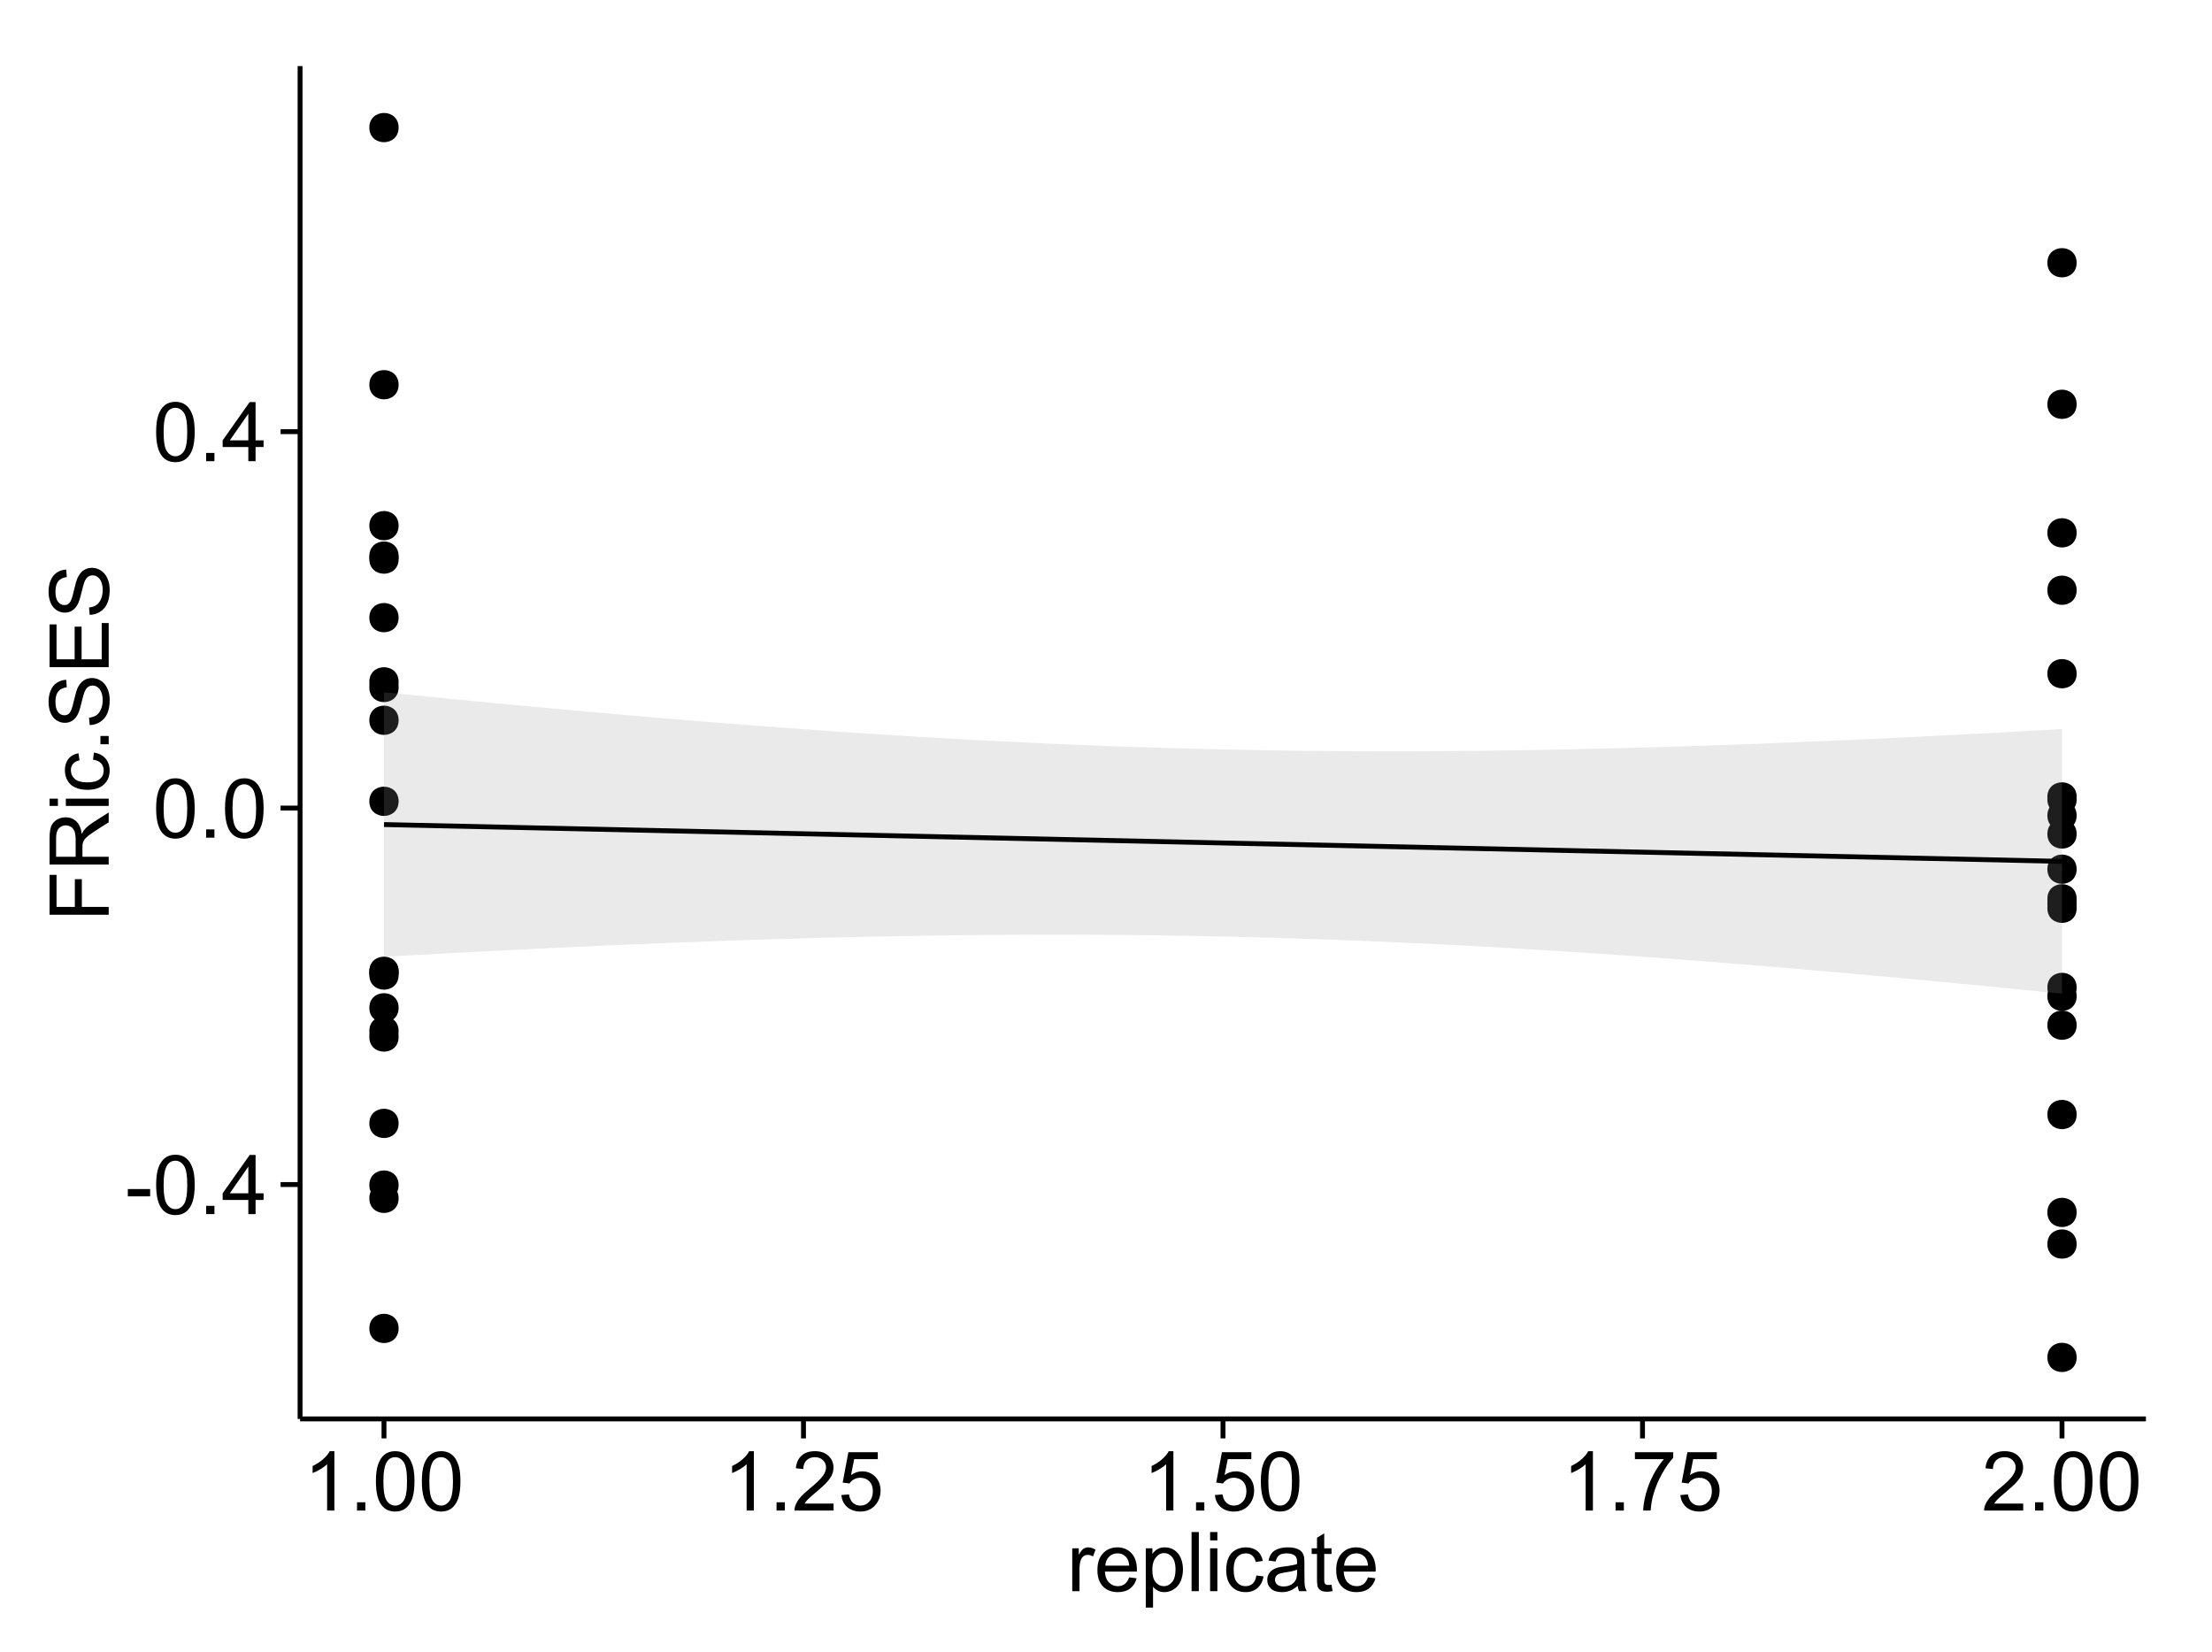 <?xml version="1.0" encoding="UTF-8"?>
<svg xmlns="http://www.w3.org/2000/svg" xmlns:xlink="http://www.w3.org/1999/xlink" width="482pt" height="360pt" viewBox="0 0 482 360" version="1.1">
<defs>
<g>
<symbol overflow="visible" id="glyph0-0">
<path style="stroke:none;" d="M 0.57 -3.867 L 0.57 -5.457 L 5.43 -5.457 L 5.43 -3.867 Z M 0.57 -3.867 "/>
</symbol>
<symbol overflow="visible" id="glyph0-1">
<path style="stroke:none;" d="M 0.746 -6.355 C 0.742 -7.875 0.898 -9.102 1.215 -10.031 C 1.527 -10.961 1.996 -11.676 2.613 -12.18 C 3.23 -12.684 4.008 -12.938 4.949 -12.938 C 5.637 -12.938 6.242 -12.797 6.766 -12.52 C 7.285 -12.238 7.715 -11.836 8.059 -11.316 C 8.395 -10.789 8.664 -10.152 8.859 -9.398 C 9.051 -8.645 9.145 -7.629 9.148 -6.355 C 9.145 -4.84 8.992 -3.617 8.684 -2.691 C 8.371 -1.762 7.906 -1.047 7.289 -0.539 C 6.672 -0.035 5.891 0.215 4.949 0.219 C 3.703 0.215 2.727 -0.227 2.023 -1.117 C 1.168 -2.188 0.742 -3.934 0.746 -6.355 Z M 2.375 -6.355 C 2.371 -4.234 2.621 -2.824 3.117 -2.129 C 3.609 -1.426 4.219 -1.078 4.949 -1.082 C 5.672 -1.078 6.281 -1.43 6.781 -2.137 C 7.273 -2.836 7.523 -4.242 7.523 -6.355 C 7.523 -8.473 7.273 -9.883 6.781 -10.582 C 6.281 -11.277 5.664 -11.625 4.93 -11.629 C 4.199 -11.625 3.621 -11.316 3.191 -10.703 C 2.645 -9.918 2.371 -8.469 2.375 -6.355 Z M 2.375 -6.355 "/>
</symbol>
<symbol overflow="visible" id="glyph0-2">
<path style="stroke:none;" d="M 1.633 0 L 1.633 -1.801 L 3.438 -1.801 L 3.438 0 Z M 1.633 0 "/>
</symbol>
<symbol overflow="visible" id="glyph0-3">
<path style="stroke:none;" d="M 5.82 0 L 5.82 -3.086 L 0.227 -3.086 L 0.227 -4.535 L 6.109 -12.883 L 7.398 -12.883 L 7.398 -4.535 L 9.141 -4.535 L 9.141 -3.086 L 7.398 -3.086 L 7.398 0 Z M 5.82 -4.535 L 5.82 -10.344 L 1.785 -4.535 Z M 5.82 -4.535 "/>
</symbol>
<symbol overflow="visible" id="glyph0-4">
<path style="stroke:none;" d="M 6.707 0 L 5.125 0 L 5.125 -10.082 C 4.742 -9.715 4.242 -9.352 3.625 -8.988 C 3.004 -8.625 2.449 -8.352 1.961 -8.172 L 1.961 -9.703 C 2.844 -10.117 3.617 -10.621 4.281 -11.215 C 4.941 -11.805 5.41 -12.379 5.688 -12.938 L 6.707 -12.938 Z M 6.707 0 "/>
</symbol>
<symbol overflow="visible" id="glyph0-5">
<path style="stroke:none;" d="M 9.062 -1.52 L 9.062 0 L 0.547 0 C 0.531 -0.379 0.594 -0.742 0.73 -1.098 C 0.945 -1.676 1.293 -2.25 1.77 -2.812 C 2.246 -3.375 2.934 -4.023 3.84 -4.766 C 5.238 -5.906 6.188 -6.816 6.68 -7.492 C 7.172 -8.16 7.418 -8.793 7.418 -9.395 C 7.418 -10.02 7.191 -10.551 6.746 -10.98 C 6.293 -11.41 5.711 -11.625 4.992 -11.629 C 4.23 -11.625 3.621 -11.395 3.164 -10.941 C 2.703 -10.48 2.469 -9.848 2.469 -9.043 L 0.844 -9.211 C 0.953 -10.422 1.371 -11.344 2.102 -11.984 C 2.824 -12.617 3.801 -12.938 5.027 -12.938 C 6.262 -12.938 7.238 -12.594 7.961 -11.91 C 8.68 -11.223 9.039 -10.371 9.043 -9.359 C 9.039 -8.84 8.934 -8.336 8.727 -7.84 C 8.512 -7.34 8.164 -6.812 7.676 -6.266 C 7.188 -5.711 6.375 -4.957 5.238 -4 C 4.285 -3.199 3.676 -2.66 3.41 -2.379 C 3.141 -2.094 2.918 -1.805 2.742 -1.52 Z M 9.062 -1.52 "/>
</symbol>
<symbol overflow="visible" id="glyph0-6">
<path style="stroke:none;" d="M 0.746 -3.375 L 2.406 -3.516 C 2.527 -2.707 2.812 -2.098 3.266 -1.691 C 3.711 -1.281 4.254 -1.078 4.887 -1.082 C 5.648 -1.078 6.293 -1.363 6.82 -1.941 C 7.344 -2.512 7.605 -3.273 7.609 -4.227 C 7.605 -5.125 7.352 -5.84 6.848 -6.363 C 6.34 -6.883 5.676 -7.141 4.859 -7.145 C 4.344 -7.141 3.887 -7.027 3.48 -6.797 C 3.07 -6.566 2.746 -6.266 2.516 -5.898 L 1.027 -6.09 L 2.277 -12.711 L 8.684 -12.711 L 8.684 -11.195 L 3.543 -11.195 L 2.848 -7.734 C 3.621 -8.273 4.43 -8.543 5.281 -8.543 C 6.402 -8.543 7.352 -8.152 8.129 -7.371 C 8.898 -6.59 9.285 -5.586 9.289 -4.367 C 9.285 -3.195 8.945 -2.188 8.27 -1.344 C 7.441 -0.301 6.316 0.215 4.887 0.219 C 3.715 0.215 2.758 -0.109 2.016 -0.766 C 1.273 -1.418 0.848 -2.289 0.746 -3.375 Z M 0.746 -3.375 "/>
</symbol>
<symbol overflow="visible" id="glyph0-7">
<path style="stroke:none;" d="M 0.852 -11.195 L 0.852 -12.719 L 9.195 -12.719 L 9.195 -11.488 C 8.367 -10.613 7.555 -9.453 6.754 -8.008 C 5.945 -6.559 5.324 -5.07 4.887 -3.543 C 4.57 -2.461 4.367 -1.281 4.281 0 L 2.656 0 C 2.668 -1.012 2.867 -2.234 3.25 -3.672 C 3.629 -5.105 4.176 -6.492 4.891 -7.828 C 5.602 -9.16 6.359 -10.281 7.164 -11.195 Z M 0.852 -11.195 "/>
</symbol>
<symbol overflow="visible" id="glyph0-8">
<path style="stroke:none;" d="M 1.168 0 L 1.168 -9.336 L 2.594 -9.336 L 2.594 -7.918 C 2.953 -8.578 3.289 -9.016 3.598 -9.23 C 3.906 -9.438 4.242 -9.543 4.613 -9.547 C 5.145 -9.543 5.688 -9.375 6.242 -9.035 L 5.695 -7.566 C 5.309 -7.793 4.922 -7.91 4.535 -7.91 C 4.188 -7.91 3.875 -7.805 3.602 -7.598 C 3.324 -7.387 3.129 -7.098 3.016 -6.734 C 2.836 -6.168 2.746 -5.555 2.75 -4.887 L 2.75 0 Z M 1.168 0 "/>
</symbol>
<symbol overflow="visible" id="glyph0-9">
<path style="stroke:none;" d="M 7.578 -3.008 L 9.211 -2.805 C 8.953 -1.848 8.473 -1.105 7.777 -0.578 C 7.078 -0.051 6.188 0.211 5.105 0.211 C 3.738 0.211 2.656 -0.207 1.859 -1.051 C 1.055 -1.887 0.656 -3.066 0.66 -4.586 C 0.656 -6.156 1.059 -7.375 1.871 -8.246 C 2.676 -9.109 3.727 -9.543 5.02 -9.547 C 6.266 -9.543 7.285 -9.117 8.078 -8.27 C 8.867 -7.418 9.262 -6.223 9.266 -4.684 C 9.262 -4.586 9.258 -4.445 9.254 -4.262 L 2.293 -4.262 C 2.348 -3.234 2.641 -2.449 3.164 -1.906 C 3.684 -1.359 4.332 -1.09 5.117 -1.09 C 5.691 -1.09 6.188 -1.242 6.598 -1.547 C 7.008 -1.852 7.332 -2.336 7.578 -3.008 Z M 2.383 -5.562 L 7.594 -5.562 C 7.523 -6.344 7.324 -6.934 6.996 -7.328 C 6.492 -7.934 5.836 -8.238 5.035 -8.242 C 4.305 -8.238 3.695 -7.996 3.203 -7.512 C 2.707 -7.027 2.434 -6.375 2.383 -5.562 Z M 2.383 -5.562 "/>
</symbol>
<symbol overflow="visible" id="glyph0-10">
<path style="stroke:none;" d="M 1.188 3.578 L 1.188 -9.336 L 2.629 -9.336 L 2.629 -8.121 C 2.965 -8.594 3.348 -8.949 3.777 -9.188 C 4.203 -9.426 4.723 -9.543 5.336 -9.547 C 6.129 -9.543 6.832 -9.34 7.445 -8.93 C 8.051 -8.516 8.512 -7.934 8.824 -7.191 C 9.133 -6.441 9.285 -5.625 9.289 -4.738 C 9.285 -3.781 9.113 -2.922 8.773 -2.156 C 8.43 -1.391 7.934 -0.805 7.281 -0.398 C 6.625 0.008 5.938 0.211 5.219 0.211 C 4.691 0.211 4.219 0.102 3.801 -0.121 C 3.379 -0.344 3.035 -0.625 2.77 -0.969 L 2.77 3.578 Z M 2.617 -4.613 C 2.613 -3.41 2.855 -2.523 3.348 -1.949 C 3.832 -1.375 4.422 -1.09 5.117 -1.09 C 5.816 -1.09 6.418 -1.387 6.922 -1.98 C 7.418 -2.574 7.668 -3.496 7.672 -4.746 C 7.668 -5.934 7.426 -6.824 6.938 -7.418 C 6.445 -8.008 5.859 -8.301 5.188 -8.305 C 4.508 -8.301 3.91 -7.988 3.395 -7.359 C 2.871 -6.727 2.613 -5.809 2.617 -4.613 Z M 2.617 -4.613 "/>
</symbol>
<symbol overflow="visible" id="glyph0-11">
<path style="stroke:none;" d="M 1.152 0 L 1.152 -12.883 L 2.734 -12.883 L 2.734 0 Z M 1.152 0 "/>
</symbol>
<symbol overflow="visible" id="glyph0-12">
<path style="stroke:none;" d="M 1.195 -11.066 L 1.195 -12.883 L 2.777 -12.883 L 2.777 -11.066 Z M 1.195 0 L 1.195 -9.336 L 2.777 -9.336 L 2.777 0 Z M 1.195 0 "/>
</symbol>
<symbol overflow="visible" id="glyph0-13">
<path style="stroke:none;" d="M 7.277 -3.418 L 8.832 -3.219 C 8.66 -2.141 8.227 -1.301 7.527 -0.699 C 6.824 -0.09 5.965 0.211 4.949 0.211 C 3.668 0.211 2.641 -0.203 1.867 -1.039 C 1.09 -1.871 0.703 -3.07 0.703 -4.633 C 0.703 -5.637 0.867 -6.52 1.203 -7.277 C 1.531 -8.031 2.039 -8.598 2.727 -8.977 C 3.406 -9.355 4.152 -9.543 4.957 -9.547 C 5.969 -9.543 6.797 -9.289 7.441 -8.777 C 8.086 -8.262 8.5 -7.531 8.684 -6.594 L 7.145 -6.355 C 6.996 -6.98 6.738 -7.453 6.367 -7.77 C 5.992 -8.082 5.543 -8.238 5.02 -8.242 C 4.219 -8.238 3.57 -7.953 3.074 -7.387 C 2.574 -6.812 2.324 -5.91 2.328 -4.676 C 2.324 -3.422 2.566 -2.508 3.047 -1.941 C 3.527 -1.371 4.152 -1.09 4.93 -1.09 C 5.547 -1.09 6.066 -1.277 6.484 -1.66 C 6.898 -2.039 7.164 -2.625 7.277 -3.418 Z M 7.277 -3.418 "/>
</symbol>
<symbol overflow="visible" id="glyph0-14">
<path style="stroke:none;" d="M 7.277 -1.152 C 6.691 -0.652 6.125 -0.301 5.586 -0.098 C 5.039 0.109 4.457 0.211 3.84 0.211 C 2.812 0.211 2.027 -0.039 1.477 -0.539 C 0.922 -1.039 0.645 -1.68 0.648 -2.461 C 0.645 -2.918 0.75 -3.336 0.961 -3.715 C 1.168 -4.09 1.438 -4.391 1.777 -4.621 C 2.113 -4.848 2.496 -5.02 2.918 -5.141 C 3.227 -5.219 3.695 -5.301 4.324 -5.379 C 5.602 -5.531 6.539 -5.711 7.145 -5.922 C 7.148 -6.137 7.152 -6.273 7.156 -6.336 C 7.152 -6.977 7.004 -7.434 6.707 -7.699 C 6.301 -8.055 5.699 -8.23 4.906 -8.234 C 4.156 -8.23 3.609 -8.102 3.258 -7.844 C 2.902 -7.582 2.637 -7.121 2.469 -6.461 L 0.922 -6.672 C 1.059 -7.332 1.293 -7.867 1.617 -8.273 C 1.938 -8.68 2.402 -8.992 3.016 -9.215 C 3.621 -9.434 4.328 -9.543 5.133 -9.547 C 5.93 -9.543 6.574 -9.449 7.074 -9.266 C 7.566 -9.074 7.934 -8.84 8.172 -8.555 C 8.402 -8.27 8.566 -7.91 8.664 -7.48 C 8.715 -7.207 8.742 -6.719 8.746 -6.02 L 8.746 -3.91 C 8.742 -2.434 8.773 -1.504 8.844 -1.117 C 8.906 -0.727 9.043 -0.355 9.246 0 L 7.594 0 C 7.43 -0.328 7.324 -0.711 7.277 -1.152 Z M 7.145 -4.684 C 6.566 -4.445 5.707 -4.246 4.562 -4.086 C 3.91 -3.988 3.449 -3.883 3.18 -3.77 C 2.91 -3.648 2.703 -3.477 2.555 -3.254 C 2.406 -3.027 2.332 -2.777 2.336 -2.504 C 2.332 -2.078 2.492 -1.727 2.816 -1.449 C 3.133 -1.164 3.602 -1.023 4.219 -1.027 C 4.828 -1.023 5.367 -1.156 5.844 -1.426 C 6.312 -1.691 6.664 -2.059 6.891 -2.523 C 7.059 -2.879 7.141 -3.406 7.145 -4.105 Z M 7.145 -4.684 "/>
</symbol>
<symbol overflow="visible" id="glyph0-15">
<path style="stroke:none;" d="M 4.641 -1.414 L 4.867 -0.016 C 4.422 0.078 4.023 0.121 3.672 0.125 C 3.098 0.121 2.652 0.035 2.336 -0.148 C 2.02 -0.328 1.797 -0.566 1.668 -0.863 C 1.539 -1.156 1.477 -1.781 1.477 -2.734 L 1.477 -8.102 L 0.316 -8.102 L 0.316 -9.336 L 1.477 -9.336 L 1.477 -11.645 L 3.051 -12.594 L 3.051 -9.336 L 4.641 -9.336 L 4.641 -8.102 L 3.051 -8.102 L 3.051 -2.645 C 3.047 -2.191 3.074 -1.902 3.133 -1.773 C 3.188 -1.645 3.277 -1.543 3.406 -1.465 C 3.527 -1.387 3.707 -1.348 3.945 -1.352 C 4.117 -1.348 4.352 -1.367 4.641 -1.414 Z M 4.641 -1.414 "/>
</symbol>
<symbol overflow="visible" id="glyph1-0">
<path style="stroke:none;" d="M 0 -1.477 L -12.883 -1.477 L -12.883 -10.168 L -11.363 -10.168 L -11.363 -3.184 L -7.375 -3.184 L -7.375 -9.227 L -5.852 -9.227 L -5.852 -3.184 L 0 -3.18 Z M 0 -1.477 "/>
</symbol>
<symbol overflow="visible" id="glyph1-1">
<path style="stroke:none;" d="M 0 -1.414 L -12.883 -1.414 L -12.883 -7.129 C -12.879 -8.273 -12.762 -9.145 -12.535 -9.746 C -12.301 -10.34 -11.895 -10.82 -11.312 -11.18 C -10.723 -11.535 -10.074 -11.711 -9.367 -11.715 C -8.449 -11.711 -7.68 -11.418 -7.055 -10.828 C -6.43 -10.234 -6.031 -9.32 -5.863 -8.086 C -5.641 -8.535 -5.426 -8.875 -5.219 -9.113 C -4.762 -9.605 -4.191 -10.078 -3.508 -10.531 L 0 -12.77 L 0 -10.625 L -2.68 -8.922 C -3.449 -8.418 -4.043 -8.008 -4.453 -7.688 C -4.863 -7.367 -5.148 -7.078 -5.316 -6.824 C -5.477 -6.566 -5.594 -6.309 -5.66 -6.047 C -5.699 -5.852 -5.719 -5.535 -5.723 -5.098 L -5.723 -3.121 L 0 -3.121 Z M -7.199 -3.121 L -7.199 -6.785 C -7.195 -7.562 -7.273 -8.172 -7.438 -8.613 C -7.594 -9.051 -7.852 -9.383 -8.211 -9.613 C -8.562 -9.84 -8.949 -9.953 -9.367 -9.957 C -9.973 -9.953 -10.473 -9.734 -10.871 -9.293 C -11.262 -8.852 -11.461 -8.152 -11.461 -7.199 L -11.461 -3.121 Z M -7.199 -3.121 "/>
</symbol>
<symbol overflow="visible" id="glyph1-2">
<path style="stroke:none;" d="M -11.066 -1.195 L -12.883 -1.195 L -12.883 -2.777 L -11.066 -2.777 Z M 0 -1.195 L -9.336 -1.195 L -9.336 -2.777 L 0 -2.777 Z M 0 -1.195 "/>
</symbol>
<symbol overflow="visible" id="glyph1-3">
<path style="stroke:none;" d="M -3.418 -7.277 L -3.215 -8.832 C -2.141 -8.66 -1.301 -8.227 -0.699 -7.527 C -0.09 -6.824 0.211 -5.965 0.211 -4.949 C 0.211 -3.668 -0.203 -2.641 -1.039 -1.867 C -1.871 -1.09 -3.07 -0.703 -4.633 -0.703 C -5.637 -0.703 -6.52 -0.867 -7.277 -1.203 C -8.031 -1.535 -8.598 -2.047 -8.977 -2.73 C -9.355 -3.41 -9.543 -4.152 -9.547 -4.957 C -9.543 -5.969 -9.289 -6.797 -8.777 -7.441 C -8.262 -8.086 -7.531 -8.5 -6.59 -8.684 L -6.355 -7.145 C -6.98 -6.996 -7.453 -6.738 -7.77 -6.367 C -8.082 -5.992 -8.238 -5.543 -8.242 -5.02 C -8.238 -4.219 -7.953 -3.57 -7.387 -3.074 C -6.812 -2.574 -5.91 -2.324 -4.676 -2.328 C -3.422 -2.324 -2.508 -2.566 -1.941 -3.047 C -1.371 -3.527 -1.09 -4.152 -1.09 -4.93 C -1.09 -5.547 -1.277 -6.066 -1.66 -6.484 C -2.035 -6.898 -2.621 -7.164 -3.418 -7.277 Z M -3.418 -7.277 "/>
</symbol>
<symbol overflow="visible" id="glyph1-4">
<path style="stroke:none;" d="M 0 -1.633 L -1.801 -1.633 L -1.801 -3.438 L 0 -3.438 Z M 0 -1.633 "/>
</symbol>
<symbol overflow="visible" id="glyph1-5">
<path style="stroke:none;" d="M -4.141 -0.809 L -4.281 -2.418 C -3.633 -2.492 -3.102 -2.668 -2.691 -2.949 C -2.277 -3.223 -1.945 -3.656 -1.691 -4.246 C -1.434 -4.828 -1.305 -5.488 -1.309 -6.223 C -1.305 -6.871 -1.402 -7.445 -1.598 -7.945 C -1.789 -8.441 -2.055 -8.809 -2.395 -9.055 C -2.727 -9.297 -3.094 -9.422 -3.496 -9.422 C -3.898 -9.422 -4.25 -9.305 -4.555 -9.07 C -4.852 -8.836 -5.105 -8.449 -5.316 -7.91 C -5.449 -7.562 -5.66 -6.797 -5.945 -5.613 C -6.227 -4.43 -6.496 -3.602 -6.75 -3.129 C -7.07 -2.512 -7.469 -2.051 -7.949 -1.754 C -8.422 -1.449 -8.957 -1.301 -9.555 -1.301 C -10.203 -1.301 -10.812 -1.484 -11.379 -1.855 C -11.941 -2.223 -12.367 -2.762 -12.664 -3.473 C -12.953 -4.18 -13.102 -4.969 -13.105 -5.836 C -13.102 -6.789 -12.945 -7.629 -12.641 -8.363 C -12.328 -9.09 -11.879 -9.652 -11.285 -10.043 C -10.688 -10.434 -10.008 -10.645 -9.254 -10.68 L -9.133 -9.043 C -9.941 -8.953 -10.555 -8.656 -10.977 -8.152 C -11.391 -7.641 -11.602 -6.895 -11.602 -5.906 C -11.602 -4.875 -11.41 -4.121 -11.035 -3.652 C -10.652 -3.176 -10.199 -2.941 -9.668 -2.945 C -9.203 -2.941 -8.82 -3.109 -8.523 -3.445 C -8.223 -3.773 -7.918 -4.629 -7.605 -6.016 C -7.293 -7.398 -7.02 -8.348 -6.785 -8.867 C -6.438 -9.613 -5.996 -10.168 -5.469 -10.527 C -4.938 -10.883 -4.328 -11.062 -3.637 -11.066 C -2.949 -11.062 -2.305 -10.867 -1.699 -10.477 C -1.09 -10.082 -0.617 -9.516 -0.285 -8.781 C 0.051 -8.043 0.215 -7.215 0.219 -6.301 C 0.215 -5.133 0.051 -4.156 -0.289 -3.371 C -0.625 -2.578 -1.137 -1.961 -1.824 -1.516 C -2.504 -1.066 -3.277 -0.832 -4.141 -0.809 Z M -4.141 -0.809 "/>
</symbol>
<symbol overflow="visible" id="glyph1-6">
<path style="stroke:none;" d="M 0 -1.422 L -12.883 -1.426 L -12.883 -10.742 L -11.363 -10.742 L -11.363 -3.129 L -7.418 -3.129 L -7.418 -10.258 L -5.906 -10.258 L -5.906 -3.129 L -1.52 -3.129 L -1.52 -11.039 L 0 -11.039 Z M 0 -1.422 "/>
</symbol>
</g>
<clipPath id="clip1">
  <path d="M 65.387 14.398 L 468.598 14.398 L 468.598 310.164 L 65.387 310.164 Z M 65.387 14.398 "/>
</clipPath>
</defs>
<g id="surface3856">
<rect x="0" y="0" width="482" height="360" style="fill:rgb(100%,100%,100%);fill-opacity:1;stroke:none;"/>
<rect x="0" y="0" width="482" height="360" style="fill:rgb(100%,100%,100%);fill-opacity:1;stroke:none;"/>
<path style="fill:none;stroke-width:1.063;stroke-linecap:round;stroke-linejoin:round;stroke:rgb(100%,100%,100%);stroke-opacity:1;stroke-miterlimit:10;" d="M 0 360 L 482 360 L 482 0 L 0 0 Z M 0 360 "/>
<g clip-path="url(#clip1)" clip-rule="nonzero">
<path style=" stroke:none;fill-rule:nonzero;fill:rgb(100%,100%,100%);fill-opacity:1;" d="M 65.387 309.168 L 467.598 309.168 L 467.598 14.402 L 65.387 14.402 Z M 65.387 309.168 "/>
<path style=" stroke:none;fill-rule:nonzero;fill:rgb(0%,0%,0%);fill-opacity:1;" d="M 85.797 244.777 C 85.797 247.613 81.543 247.613 81.543 244.777 C 81.543 241.945 85.797 241.945 85.797 244.777 "/>
<path style=" stroke:none;fill-rule:nonzero;fill:rgb(0%,0%,0%);fill-opacity:1;" d="M 85.797 156.941 C 85.797 159.777 81.543 159.777 81.543 156.941 C 81.543 154.109 85.797 154.109 85.797 156.941 "/>
<path style=" stroke:none;fill-rule:nonzero;fill:rgb(0%,0%,0%);fill-opacity:1;" d="M 85.797 211.766 C 85.797 214.602 81.543 214.602 81.543 211.766 C 81.543 208.934 85.797 208.934 85.797 211.766 "/>
<path style=" stroke:none;fill-rule:nonzero;fill:rgb(0%,0%,0%);fill-opacity:1;" d="M 451.445 174.188 C 451.445 177.02 447.191 177.02 447.191 174.188 C 447.191 171.352 451.445 171.352 451.445 174.188 "/>
<path style=" stroke:none;fill-rule:nonzero;fill:rgb(0%,0%,0%);fill-opacity:1;" d="M 85.797 212.453 C 85.797 215.289 81.543 215.289 81.543 212.453 C 81.543 209.621 85.797 209.621 85.797 212.453 "/>
<path style=" stroke:none;fill-rule:nonzero;fill:rgb(0%,0%,0%);fill-opacity:1;" d="M 85.797 27.797 C 85.797 30.633 81.543 30.633 81.543 27.797 C 81.543 24.965 85.797 24.965 85.797 27.797 "/>
<path style=" stroke:none;fill-rule:nonzero;fill:rgb(0%,0%,0%);fill-opacity:1;" d="M 451.445 223.379 C 451.445 226.215 447.191 226.215 447.191 223.379 C 447.191 220.547 451.445 220.547 451.445 223.379 "/>
<path style=" stroke:none;fill-rule:nonzero;fill:rgb(0%,0%,0%);fill-opacity:1;" d="M 85.797 225.957 C 85.797 228.793 81.543 228.793 81.543 225.957 C 81.543 223.121 85.797 223.121 85.797 225.957 "/>
<path style=" stroke:none;fill-rule:nonzero;fill:rgb(0%,0%,0%);fill-opacity:1;" d="M 451.445 217.078 C 451.445 219.914 447.191 219.914 447.191 217.078 C 447.191 214.246 451.445 214.246 451.445 217.078 "/>
<path style=" stroke:none;fill-rule:nonzero;fill:rgb(0%,0%,0%);fill-opacity:1;" d="M 85.797 211.641 C 85.797 214.473 81.543 214.473 81.543 211.641 C 81.543 208.805 85.797 208.805 85.797 211.641 "/>
<path style=" stroke:none;fill-rule:nonzero;fill:rgb(0%,0%,0%);fill-opacity:1;" d="M 85.797 258.219 C 85.797 261.055 81.543 261.055 81.543 258.219 C 81.543 255.383 85.797 255.383 85.797 258.219 "/>
<path style=" stroke:none;fill-rule:nonzero;fill:rgb(0%,0%,0%);fill-opacity:1;" d="M 451.445 195.84 C 451.445 198.672 447.191 198.672 447.191 195.84 C 447.191 193.004 451.445 193.004 451.445 195.84 "/>
<path style=" stroke:none;fill-rule:nonzero;fill:rgb(0%,0%,0%);fill-opacity:1;" d="M 85.797 149.797 C 85.797 152.629 81.543 152.629 81.543 149.797 C 81.543 146.961 85.797 146.961 85.797 149.797 "/>
<path style=" stroke:none;fill-rule:nonzero;fill:rgb(0%,0%,0%);fill-opacity:1;" d="M 85.797 174.598 C 85.797 177.434 81.543 177.434 81.543 174.598 C 81.543 171.766 85.797 171.766 85.797 174.598 "/>
<path style=" stroke:none;fill-rule:nonzero;fill:rgb(0%,0%,0%);fill-opacity:1;" d="M 451.445 128.605 C 451.445 131.441 447.191 131.441 447.191 128.605 C 447.191 125.773 451.445 125.773 451.445 128.605 "/>
<path style=" stroke:none;fill-rule:nonzero;fill:rgb(0%,0%,0%);fill-opacity:1;" d="M 85.797 121.172 C 85.797 124.008 81.543 124.008 81.543 121.172 C 81.543 118.34 85.797 118.34 85.797 121.172 "/>
<path style=" stroke:none;fill-rule:nonzero;fill:rgb(0%,0%,0%);fill-opacity:1;" d="M 451.445 197.906 C 451.445 200.738 447.191 200.738 447.191 197.906 C 447.191 195.07 451.445 195.07 451.445 197.906 "/>
<path style=" stroke:none;fill-rule:nonzero;fill:rgb(0%,0%,0%);fill-opacity:1;" d="M 451.445 189.391 C 451.445 192.223 447.191 192.223 447.191 189.391 C 447.191 186.555 451.445 186.555 451.445 189.391 "/>
<path style=" stroke:none;fill-rule:nonzero;fill:rgb(0%,0%,0%);fill-opacity:1;" d="M 451.445 181.715 C 451.445 184.551 447.191 184.551 447.191 181.715 C 447.191 178.883 451.445 178.883 451.445 181.715 "/>
<path style=" stroke:none;fill-rule:nonzero;fill:rgb(0%,0%,0%);fill-opacity:1;" d="M 451.445 177.703 C 451.445 180.539 447.191 180.539 447.191 177.703 C 447.191 174.867 451.445 174.867 451.445 177.703 "/>
<path style=" stroke:none;fill-rule:nonzero;fill:rgb(0%,0%,0%);fill-opacity:1;" d="M 451.445 116.102 C 451.445 118.938 447.191 118.938 447.191 116.102 C 447.191 113.266 451.445 113.266 451.445 116.102 "/>
<path style=" stroke:none;fill-rule:nonzero;fill:rgb(0%,0%,0%);fill-opacity:1;" d="M 451.445 295.77 C 451.445 298.602 447.191 298.602 447.191 295.77 C 447.191 292.934 451.445 292.934 451.445 295.77 "/>
<path style=" stroke:none;fill-rule:nonzero;fill:rgb(0%,0%,0%);fill-opacity:1;" d="M 85.797 83.824 C 85.797 86.66 81.543 86.66 81.543 83.824 C 81.543 80.988 85.797 80.988 85.797 83.824 "/>
<path style=" stroke:none;fill-rule:nonzero;fill:rgb(0%,0%,0%);fill-opacity:1;" d="M 451.445 173.648 C 451.445 176.48 447.191 176.48 447.191 173.648 C 447.191 170.812 451.445 170.812 451.445 173.648 "/>
<path style=" stroke:none;fill-rule:nonzero;fill:rgb(0%,0%,0%);fill-opacity:1;" d="M 85.797 289.449 C 85.797 292.285 81.543 292.285 81.543 289.449 C 81.543 286.617 85.797 286.617 85.797 289.449 "/>
<path style=" stroke:none;fill-rule:nonzero;fill:rgb(0%,0%,0%);fill-opacity:1;" d="M 451.445 264.176 C 451.445 267.012 447.191 267.012 447.191 264.176 C 447.191 261.344 451.445 261.344 451.445 264.176 "/>
<path style=" stroke:none;fill-rule:nonzero;fill:rgb(0%,0%,0%);fill-opacity:1;" d="M 85.797 148.57 C 85.797 151.406 81.543 151.406 81.543 148.57 C 81.543 145.738 85.797 145.738 85.797 148.57 "/>
<path style=" stroke:none;fill-rule:nonzero;fill:rgb(0%,0%,0%);fill-opacity:1;" d="M 451.445 242.844 C 451.445 245.68 447.191 245.68 447.191 242.844 C 447.191 240.012 451.445 240.012 451.445 242.844 "/>
<path style=" stroke:none;fill-rule:nonzero;fill:rgb(0%,0%,0%);fill-opacity:1;" d="M 85.797 121.824 C 85.797 124.66 81.543 124.66 81.543 121.824 C 81.543 118.988 85.797 118.988 85.797 121.824 "/>
<path style=" stroke:none;fill-rule:nonzero;fill:rgb(0%,0%,0%);fill-opacity:1;" d="M 451.445 57.254 C 451.445 60.09 447.191 60.09 447.191 57.254 C 447.191 54.418 451.445 54.418 451.445 57.254 "/>
<path style=" stroke:none;fill-rule:nonzero;fill:rgb(0%,0%,0%);fill-opacity:1;" d="M 85.797 261.105 C 85.797 263.941 81.543 263.941 81.543 261.105 C 81.543 258.27 85.797 258.27 85.797 261.105 "/>
<path style=" stroke:none;fill-rule:nonzero;fill:rgb(0%,0%,0%);fill-opacity:1;" d="M 451.445 271.07 C 451.445 273.902 447.191 273.902 447.191 271.07 C 447.191 268.234 451.445 268.234 451.445 271.07 "/>
<path style=" stroke:none;fill-rule:nonzero;fill:rgb(0%,0%,0%);fill-opacity:1;" d="M 85.797 219.594 C 85.797 222.43 81.543 222.43 81.543 219.594 C 81.543 216.758 85.797 216.758 85.797 219.594 "/>
<path style=" stroke:none;fill-rule:nonzero;fill:rgb(0%,0%,0%);fill-opacity:1;" d="M 451.445 196.98 C 451.445 199.816 447.191 199.816 447.191 196.98 C 447.191 194.145 451.445 194.145 451.445 196.98 "/>
<path style=" stroke:none;fill-rule:nonzero;fill:rgb(0%,0%,0%);fill-opacity:1;" d="M 85.797 224.656 C 85.797 227.492 81.543 227.492 81.543 224.656 C 81.543 221.824 85.797 221.824 85.797 224.656 "/>
<path style=" stroke:none;fill-rule:nonzero;fill:rgb(0%,0%,0%);fill-opacity:1;" d="M 451.445 88.09 C 451.445 90.926 447.191 90.926 447.191 88.09 C 447.191 85.258 451.445 85.258 451.445 88.09 "/>
<path style=" stroke:none;fill-rule:nonzero;fill:rgb(0%,0%,0%);fill-opacity:1;" d="M 85.797 114.535 C 85.797 117.371 81.543 117.371 81.543 114.535 C 81.543 111.703 85.797 111.703 85.797 114.535 "/>
<path style=" stroke:none;fill-rule:nonzero;fill:rgb(0%,0%,0%);fill-opacity:1;" d="M 451.445 146.793 C 451.445 149.629 447.191 149.629 447.191 146.793 C 447.191 143.957 451.445 143.957 451.445 146.793 "/>
<path style=" stroke:none;fill-rule:nonzero;fill:rgb(0%,0%,0%);fill-opacity:1;" d="M 85.797 134.578 C 85.797 137.414 81.543 137.414 81.543 134.578 C 81.543 131.746 85.797 131.746 85.797 134.578 "/>
<path style=" stroke:none;fill-rule:nonzero;fill:rgb(0%,0%,0%);fill-opacity:1;" d="M 451.445 215.152 C 451.445 217.988 447.191 217.988 447.191 215.152 C 447.191 212.316 451.445 212.316 451.445 215.152 "/>
<path style=" stroke:none;fill-rule:nonzero;fill:rgb(0%,0%,0%);fill-opacity:1;" d="M 86.859 244.777 C 86.859 249.031 80.48 249.031 80.48 244.777 C 80.48 240.527 86.859 240.527 86.859 244.777 "/>
<path style=" stroke:none;fill-rule:nonzero;fill:rgb(0%,0%,0%);fill-opacity:1;" d="M 86.859 156.941 C 86.859 161.195 80.48 161.195 80.48 156.941 C 80.48 152.691 86.859 152.691 86.859 156.941 "/>
<path style=" stroke:none;fill-rule:nonzero;fill:rgb(0%,0%,0%);fill-opacity:1;" d="M 86.859 211.766 C 86.859 216.02 80.48 216.02 80.48 211.766 C 80.48 207.516 86.859 207.516 86.859 211.766 "/>
<path style=" stroke:none;fill-rule:nonzero;fill:rgb(0%,0%,0%);fill-opacity:1;" d="M 452.508 174.188 C 452.508 178.438 446.129 178.438 446.129 174.188 C 446.129 169.934 452.508 169.934 452.508 174.188 "/>
<path style=" stroke:none;fill-rule:nonzero;fill:rgb(0%,0%,0%);fill-opacity:1;" d="M 86.859 212.453 C 86.859 216.707 80.48 216.707 80.48 212.453 C 80.48 208.203 86.859 208.203 86.859 212.453 "/>
<path style=" stroke:none;fill-rule:nonzero;fill:rgb(0%,0%,0%);fill-opacity:1;" d="M 86.859 27.797 C 86.859 32.051 80.48 32.051 80.48 27.797 C 80.48 23.547 86.859 23.547 86.859 27.797 "/>
<path style=" stroke:none;fill-rule:nonzero;fill:rgb(0%,0%,0%);fill-opacity:1;" d="M 452.508 223.379 C 452.508 227.633 446.129 227.633 446.129 223.379 C 446.129 219.129 452.508 219.129 452.508 223.379 "/>
<path style=" stroke:none;fill-rule:nonzero;fill:rgb(0%,0%,0%);fill-opacity:1;" d="M 86.859 225.957 C 86.859 230.211 80.48 230.211 80.48 225.957 C 80.48 221.707 86.859 221.707 86.859 225.957 "/>
<path style=" stroke:none;fill-rule:nonzero;fill:rgb(0%,0%,0%);fill-opacity:1;" d="M 452.508 217.078 C 452.508 221.332 446.129 221.332 446.129 217.078 C 446.129 212.828 452.508 212.828 452.508 217.078 "/>
<path style=" stroke:none;fill-rule:nonzero;fill:rgb(0%,0%,0%);fill-opacity:1;" d="M 86.859 211.641 C 86.859 215.891 80.48 215.891 80.48 211.641 C 80.48 207.387 86.859 207.387 86.859 211.641 "/>
<path style=" stroke:none;fill-rule:nonzero;fill:rgb(0%,0%,0%);fill-opacity:1;" d="M 86.859 258.219 C 86.859 262.469 80.48 262.469 80.48 258.219 C 80.48 253.965 86.859 253.965 86.859 258.219 "/>
<path style=" stroke:none;fill-rule:nonzero;fill:rgb(0%,0%,0%);fill-opacity:1;" d="M 452.508 195.84 C 452.508 200.09 446.129 200.09 446.129 195.84 C 446.129 191.586 452.508 191.586 452.508 195.84 "/>
<path style=" stroke:none;fill-rule:nonzero;fill:rgb(0%,0%,0%);fill-opacity:1;" d="M 86.859 149.797 C 86.859 154.047 80.48 154.047 80.48 149.797 C 80.48 145.543 86.859 145.543 86.859 149.797 "/>
<path style=" stroke:none;fill-rule:nonzero;fill:rgb(0%,0%,0%);fill-opacity:1;" d="M 86.859 174.598 C 86.859 178.852 80.48 178.852 80.48 174.598 C 80.48 170.348 86.859 170.348 86.859 174.598 "/>
<path style=" stroke:none;fill-rule:nonzero;fill:rgb(0%,0%,0%);fill-opacity:1;" d="M 452.508 128.605 C 452.508 132.859 446.129 132.859 446.129 128.605 C 446.129 124.355 452.508 124.355 452.508 128.605 "/>
<path style=" stroke:none;fill-rule:nonzero;fill:rgb(0%,0%,0%);fill-opacity:1;" d="M 86.859 121.172 C 86.859 125.426 80.48 125.426 80.48 121.172 C 80.48 116.922 86.859 116.922 86.859 121.172 "/>
<path style=" stroke:none;fill-rule:nonzero;fill:rgb(0%,0%,0%);fill-opacity:1;" d="M 452.508 197.906 C 452.508 202.156 446.129 202.156 446.129 197.906 C 446.129 193.652 452.508 193.652 452.508 197.906 "/>
<path style=" stroke:none;fill-rule:nonzero;fill:rgb(0%,0%,0%);fill-opacity:1;" d="M 452.508 189.391 C 452.508 193.641 446.129 193.641 446.129 189.391 C 446.129 185.137 452.508 185.137 452.508 189.391 "/>
<path style=" stroke:none;fill-rule:nonzero;fill:rgb(0%,0%,0%);fill-opacity:1;" d="M 452.508 181.715 C 452.508 185.969 446.129 185.969 446.129 181.715 C 446.129 177.465 452.508 177.465 452.508 181.715 "/>
<path style=" stroke:none;fill-rule:nonzero;fill:rgb(0%,0%,0%);fill-opacity:1;" d="M 452.508 177.703 C 452.508 181.957 446.129 181.957 446.129 177.703 C 446.129 173.453 452.508 173.453 452.508 177.703 "/>
<path style=" stroke:none;fill-rule:nonzero;fill:rgb(0%,0%,0%);fill-opacity:1;" d="M 452.508 116.102 C 452.508 120.355 446.129 120.355 446.129 116.102 C 446.129 111.852 452.508 111.852 452.508 116.102 "/>
<path style=" stroke:none;fill-rule:nonzero;fill:rgb(0%,0%,0%);fill-opacity:1;" d="M 452.508 295.77 C 452.508 300.02 446.129 300.02 446.129 295.77 C 446.129 291.516 452.508 291.516 452.508 295.77 "/>
<path style=" stroke:none;fill-rule:nonzero;fill:rgb(0%,0%,0%);fill-opacity:1;" d="M 86.859 83.824 C 86.859 88.078 80.48 88.078 80.48 83.824 C 80.48 79.574 86.859 79.574 86.859 83.824 "/>
<path style=" stroke:none;fill-rule:nonzero;fill:rgb(0%,0%,0%);fill-opacity:1;" d="M 452.508 173.648 C 452.508 177.898 446.129 177.898 446.129 173.648 C 446.129 169.395 452.508 169.395 452.508 173.648 "/>
<path style=" stroke:none;fill-rule:nonzero;fill:rgb(0%,0%,0%);fill-opacity:1;" d="M 86.859 289.449 C 86.859 293.703 80.48 293.703 80.48 289.449 C 80.48 285.199 86.859 285.199 86.859 289.449 "/>
<path style=" stroke:none;fill-rule:nonzero;fill:rgb(0%,0%,0%);fill-opacity:1;" d="M 452.508 264.176 C 452.508 268.43 446.129 268.43 446.129 264.176 C 446.129 259.926 452.508 259.926 452.508 264.176 "/>
<path style=" stroke:none;fill-rule:nonzero;fill:rgb(0%,0%,0%);fill-opacity:1;" d="M 86.859 148.57 C 86.859 152.824 80.48 152.824 80.48 148.57 C 80.48 144.32 86.859 144.32 86.859 148.57 "/>
<path style=" stroke:none;fill-rule:nonzero;fill:rgb(0%,0%,0%);fill-opacity:1;" d="M 452.508 242.844 C 452.508 247.098 446.129 247.098 446.129 242.844 C 446.129 238.594 452.508 238.594 452.508 242.844 "/>
<path style=" stroke:none;fill-rule:nonzero;fill:rgb(0%,0%,0%);fill-opacity:1;" d="M 86.859 121.824 C 86.859 126.074 80.48 126.074 80.48 121.824 C 80.48 117.57 86.859 117.57 86.859 121.824 "/>
<path style=" stroke:none;fill-rule:nonzero;fill:rgb(0%,0%,0%);fill-opacity:1;" d="M 452.508 57.254 C 452.508 61.504 446.129 61.504 446.129 57.254 C 446.129 53 452.508 53 452.508 57.254 "/>
<path style=" stroke:none;fill-rule:nonzero;fill:rgb(0%,0%,0%);fill-opacity:1;" d="M 86.859 261.105 C 86.859 265.359 80.48 265.359 80.48 261.105 C 80.48 256.855 86.859 256.855 86.859 261.105 "/>
<path style=" stroke:none;fill-rule:nonzero;fill:rgb(0%,0%,0%);fill-opacity:1;" d="M 452.508 271.07 C 452.508 275.32 446.129 275.32 446.129 271.07 C 446.129 266.816 452.508 266.816 452.508 271.07 "/>
<path style=" stroke:none;fill-rule:nonzero;fill:rgb(0%,0%,0%);fill-opacity:1;" d="M 86.859 219.594 C 86.859 223.844 80.48 223.844 80.48 219.594 C 80.48 215.34 86.859 215.34 86.859 219.594 "/>
<path style=" stroke:none;fill-rule:nonzero;fill:rgb(0%,0%,0%);fill-opacity:1;" d="M 452.508 196.98 C 452.508 201.23 446.129 201.23 446.129 196.98 C 446.129 192.727 452.508 192.727 452.508 196.98 "/>
<path style=" stroke:none;fill-rule:nonzero;fill:rgb(0%,0%,0%);fill-opacity:1;" d="M 86.859 224.656 C 86.859 228.91 80.48 228.91 80.48 224.656 C 80.48 220.406 86.859 220.406 86.859 224.656 "/>
<path style=" stroke:none;fill-rule:nonzero;fill:rgb(0%,0%,0%);fill-opacity:1;" d="M 452.508 88.09 C 452.508 92.344 446.129 92.344 446.129 88.09 C 446.129 83.84 452.508 83.84 452.508 88.09 "/>
<path style=" stroke:none;fill-rule:nonzero;fill:rgb(0%,0%,0%);fill-opacity:1;" d="M 86.859 114.535 C 86.859 118.789 80.48 118.789 80.48 114.535 C 80.48 110.285 86.859 110.285 86.859 114.535 "/>
<path style=" stroke:none;fill-rule:nonzero;fill:rgb(0%,0%,0%);fill-opacity:1;" d="M 452.508 146.793 C 452.508 151.047 446.129 151.047 446.129 146.793 C 446.129 142.543 452.508 142.543 452.508 146.793 "/>
<path style=" stroke:none;fill-rule:nonzero;fill:rgb(0%,0%,0%);fill-opacity:1;" d="M 86.859 134.578 C 86.859 138.832 80.48 138.832 80.48 134.578 C 80.48 130.328 86.859 130.328 86.859 134.578 "/>
<path style=" stroke:none;fill-rule:nonzero;fill:rgb(0%,0%,0%);fill-opacity:1;" d="M 452.508 215.152 C 452.508 219.406 446.129 219.406 446.129 215.152 C 446.129 210.902 452.508 210.902 452.508 215.152 "/>
<path style=" stroke:none;fill-rule:nonzero;fill:rgb(60%,60%,60%);fill-opacity:0.2;" d="M 83.672 150.84 L 88.297 151.301 L 92.926 151.762 L 97.555 152.215 L 102.184 152.664 L 106.812 153.109 L 111.441 153.547 L 116.07 153.98 L 120.699 154.406 L 125.328 154.824 L 129.953 155.238 L 134.582 155.645 L 139.211 156.047 L 143.84 156.438 L 148.469 156.824 L 153.098 157.203 L 157.727 157.57 L 162.355 157.934 L 166.98 158.285 L 171.609 158.629 L 176.238 158.965 L 180.867 159.289 L 185.496 159.605 L 190.125 159.91 L 194.754 160.203 L 199.383 160.488 L 204.012 160.762 L 208.637 161.027 L 213.266 161.277 L 217.895 161.516 L 222.523 161.746 L 227.152 161.961 L 231.781 162.164 L 236.41 162.355 L 241.039 162.535 L 245.664 162.703 L 250.293 162.855 L 254.922 162.996 L 259.551 163.125 L 264.18 163.238 L 268.809 163.34 L 273.438 163.43 L 278.066 163.504 L 282.695 163.566 L 287.32 163.617 L 291.949 163.652 L 296.578 163.676 L 301.207 163.688 L 305.836 163.688 L 310.465 163.676 L 315.094 163.648 L 319.723 163.613 L 324.348 163.562 L 328.977 163.504 L 333.605 163.434 L 338.234 163.352 L 342.863 163.258 L 347.492 163.156 L 352.121 163.043 L 356.75 162.922 L 361.379 162.789 L 366.004 162.648 L 370.633 162.5 L 375.262 162.344 L 379.891 162.176 L 384.52 162 L 389.148 161.82 L 393.777 161.629 L 398.406 161.434 L 403.031 161.23 L 407.66 161.02 L 412.289 160.801 L 416.918 160.578 L 421.547 160.348 L 426.176 160.113 L 430.805 159.875 L 435.434 159.629 L 440.062 159.375 L 444.688 159.121 L 449.316 158.859 L 449.316 216.508 L 444.688 216.047 L 440.062 215.586 L 435.434 215.133 L 430.805 214.684 L 426.176 214.238 L 421.547 213.801 L 416.918 213.367 L 412.289 212.941 L 407.66 212.523 L 403.031 212.109 L 398.406 211.703 L 393.777 211.301 L 389.148 210.91 L 384.52 210.523 L 379.891 210.145 L 375.262 209.777 L 370.633 209.414 L 366.004 209.062 L 361.379 208.719 L 356.75 208.387 L 352.121 208.059 L 347.492 207.742 L 342.863 207.438 L 338.234 207.145 L 333.605 206.859 L 328.977 206.586 L 324.348 206.32 L 319.723 206.07 L 315.094 205.832 L 310.465 205.602 L 305.836 205.387 L 301.207 205.184 L 296.578 204.992 L 291.949 204.812 L 287.32 204.645 L 282.695 204.492 L 278.066 204.352 L 273.438 204.223 L 268.809 204.109 L 264.18 204.008 L 259.551 203.918 L 254.922 203.844 L 250.293 203.781 L 245.664 203.73 L 241.039 203.695 L 236.41 203.672 L 231.781 203.66 L 227.152 203.66 L 222.523 203.672 L 217.895 203.699 L 213.266 203.734 L 208.637 203.785 L 204.012 203.844 L 199.383 203.914 L 194.754 203.996 L 190.125 204.09 L 185.496 204.191 L 180.867 204.305 L 176.238 204.426 L 171.609 204.559 L 166.98 204.699 L 162.355 204.848 L 157.727 205.004 L 153.098 205.172 L 148.469 205.348 L 143.84 205.527 L 139.211 205.719 L 134.582 205.914 L 129.953 206.117 L 125.328 206.328 L 120.699 206.547 L 116.07 206.77 L 111.441 207 L 106.812 207.234 L 102.184 207.473 L 97.555 207.719 L 88.297 208.227 L 83.672 208.488 Z M 83.672 150.84 "/>
<path style="fill:none;stroke-width:1.063;stroke-linecap:butt;stroke-linejoin:round;stroke:rgb(0%,0%,0%);stroke-opacity:1;stroke-miterlimit:1;" d="M 83.672 179.664 L 88.297 179.766 L 125.328 180.578 L 129.953 180.68 L 162.355 181.391 L 166.98 181.492 L 204.012 182.305 L 208.637 182.406 L 241.039 183.117 L 245.664 183.219 L 268.809 183.727 L 273.438 183.824 L 282.695 184.027 L 287.32 184.129 L 319.723 184.84 L 324.348 184.941 L 361.379 185.754 L 366.004 185.855 L 398.406 186.566 L 403.031 186.668 L 440.062 187.48 L 444.688 187.582 L 449.316 187.684 "/>
</g>
<path style="fill:none;stroke-width:1.063;stroke-linecap:butt;stroke-linejoin:round;stroke:rgb(0%,0%,0%);stroke-opacity:1;stroke-miterlimit:10;" d="M 65.387 309.168 L 65.387 14.398 "/>
<g style="fill:rgb(0%,0%,0%);fill-opacity:1;">
  <use xlink:href="#glyph0-0" x="27.285" y="264.543"/>
  <use xlink:href="#glyph0-1" x="33.279" y="264.543"/>
  <use xlink:href="#glyph0-2" x="43.29" y="264.543"/>
  <use xlink:href="#glyph0-3" x="48.291" y="264.543"/>
</g>
<g style="fill:rgb(0%,0%,0%);fill-opacity:1;">
  <use xlink:href="#glyph0-1" x="33.277" y="182.52"/>
  <use xlink:href="#glyph0-2" x="43.288" y="182.52"/>
  <use xlink:href="#glyph0-1" x="48.289" y="182.52"/>
</g>
<g style="fill:rgb(0%,0%,0%);fill-opacity:1;">
  <use xlink:href="#glyph0-1" x="33.277" y="100.492"/>
  <use xlink:href="#glyph0-2" x="43.288" y="100.492"/>
  <use xlink:href="#glyph0-3" x="48.289" y="100.492"/>
</g>
<path style="fill:none;stroke-width:1.063;stroke-linecap:butt;stroke-linejoin:round;stroke:rgb(0%,0%,0%);stroke-opacity:1;stroke-miterlimit:10;" d="M 61.137 258.102 L 65.387 258.102 "/>
<path style="fill:none;stroke-width:1.063;stroke-linecap:butt;stroke-linejoin:round;stroke:rgb(0%,0%,0%);stroke-opacity:1;stroke-miterlimit:10;" d="M 61.137 176.074 L 65.387 176.074 "/>
<path style="fill:none;stroke-width:1.063;stroke-linecap:butt;stroke-linejoin:round;stroke:rgb(0%,0%,0%);stroke-opacity:1;stroke-miterlimit:10;" d="M 61.137 94.051 L 65.387 94.051 "/>
<path style="fill:none;stroke-width:1.063;stroke-linecap:butt;stroke-linejoin:round;stroke:rgb(0%,0%,0%);stroke-opacity:1;stroke-miterlimit:10;" d="M 65.387 309.168 L 467.602 309.168 "/>
<path style="fill:none;stroke-width:1.063;stroke-linecap:butt;stroke-linejoin:round;stroke:rgb(0%,0%,0%);stroke-opacity:1;stroke-miterlimit:10;" d="M 83.672 313.418 L 83.672 309.168 "/>
<path style="fill:none;stroke-width:1.063;stroke-linecap:butt;stroke-linejoin:round;stroke:rgb(0%,0%,0%);stroke-opacity:1;stroke-miterlimit:10;" d="M 175.082 313.418 L 175.082 309.168 "/>
<path style="fill:none;stroke-width:1.063;stroke-linecap:butt;stroke-linejoin:round;stroke:rgb(0%,0%,0%);stroke-opacity:1;stroke-miterlimit:10;" d="M 266.492 313.418 L 266.492 309.168 "/>
<path style="fill:none;stroke-width:1.063;stroke-linecap:butt;stroke-linejoin:round;stroke:rgb(0%,0%,0%);stroke-opacity:1;stroke-miterlimit:10;" d="M 357.906 313.418 L 357.906 309.168 "/>
<path style="fill:none;stroke-width:1.063;stroke-linecap:butt;stroke-linejoin:round;stroke:rgb(0%,0%,0%);stroke-opacity:1;stroke-miterlimit:10;" d="M 449.316 313.418 L 449.316 309.168 "/>
<g style="fill:rgb(0%,0%,0%);fill-opacity:1;">
  <use xlink:href="#glyph0-4" x="66.156" y="329.137"/>
  <use xlink:href="#glyph0-2" x="76.167" y="329.137"/>
  <use xlink:href="#glyph0-1" x="81.168" y="329.137"/>
  <use xlink:href="#glyph0-1" x="91.179" y="329.137"/>
</g>
<g style="fill:rgb(0%,0%,0%);fill-opacity:1;">
  <use xlink:href="#glyph0-4" x="157.566" y="329.137"/>
  <use xlink:href="#glyph0-2" x="167.577" y="329.137"/>
  <use xlink:href="#glyph0-5" x="172.578" y="329.137"/>
  <use xlink:href="#glyph0-6" x="182.589" y="329.137"/>
</g>
<g style="fill:rgb(0%,0%,0%);fill-opacity:1;">
  <use xlink:href="#glyph0-4" x="248.977" y="329.137"/>
  <use xlink:href="#glyph0-2" x="258.987" y="329.137"/>
  <use xlink:href="#glyph0-6" x="263.988" y="329.137"/>
  <use xlink:href="#glyph0-1" x="273.999" y="329.137"/>
</g>
<g style="fill:rgb(0%,0%,0%);fill-opacity:1;">
  <use xlink:href="#glyph0-4" x="340.391" y="329.137"/>
  <use xlink:href="#glyph0-2" x="350.401" y="329.137"/>
  <use xlink:href="#glyph0-7" x="355.402" y="329.137"/>
  <use xlink:href="#glyph0-6" x="365.413" y="329.137"/>
</g>
<g style="fill:rgb(0%,0%,0%);fill-opacity:1;">
  <use xlink:href="#glyph0-5" x="431.801" y="329.137"/>
  <use xlink:href="#glyph0-2" x="441.812" y="329.137"/>
  <use xlink:href="#glyph0-1" x="446.812" y="329.137"/>
  <use xlink:href="#glyph0-1" x="456.823" y="329.137"/>
</g>
<g style="fill:rgb(0%,0%,0%);fill-opacity:1;">
  <use xlink:href="#glyph0-8" x="232.477" y="346.703"/>
  <use xlink:href="#glyph0-9" x="238.471" y="346.703"/>
  <use xlink:href="#glyph0-10" x="248.481" y="346.703"/>
  <use xlink:href="#glyph0-11" x="258.492" y="346.703"/>
  <use xlink:href="#glyph0-12" x="262.491" y="346.703"/>
  <use xlink:href="#glyph0-13" x="266.49" y="346.703"/>
  <use xlink:href="#glyph0-14" x="275.49" y="346.703"/>
  <use xlink:href="#glyph0-15" x="285.501" y="346.703"/>
  <use xlink:href="#glyph0-9" x="290.502" y="346.703"/>
</g>
<g style="fill:rgb(0%,0%,0%);fill-opacity:1;">
  <use xlink:href="#glyph1-0" x="23.684" y="200.793"/>
  <use xlink:href="#glyph1-1" x="23.684" y="189.798"/>
  <use xlink:href="#glyph1-2" x="23.684" y="176.799"/>
  <use xlink:href="#glyph1-3" x="23.684" y="172.8"/>
  <use xlink:href="#glyph1-4" x="23.684" y="163.8"/>
  <use xlink:href="#glyph1-5" x="23.684" y="158.799"/>
  <use xlink:href="#glyph1-6" x="23.684" y="146.793"/>
  <use xlink:href="#glyph1-5" x="23.684" y="134.787"/>
</g>
</g>
</svg>

